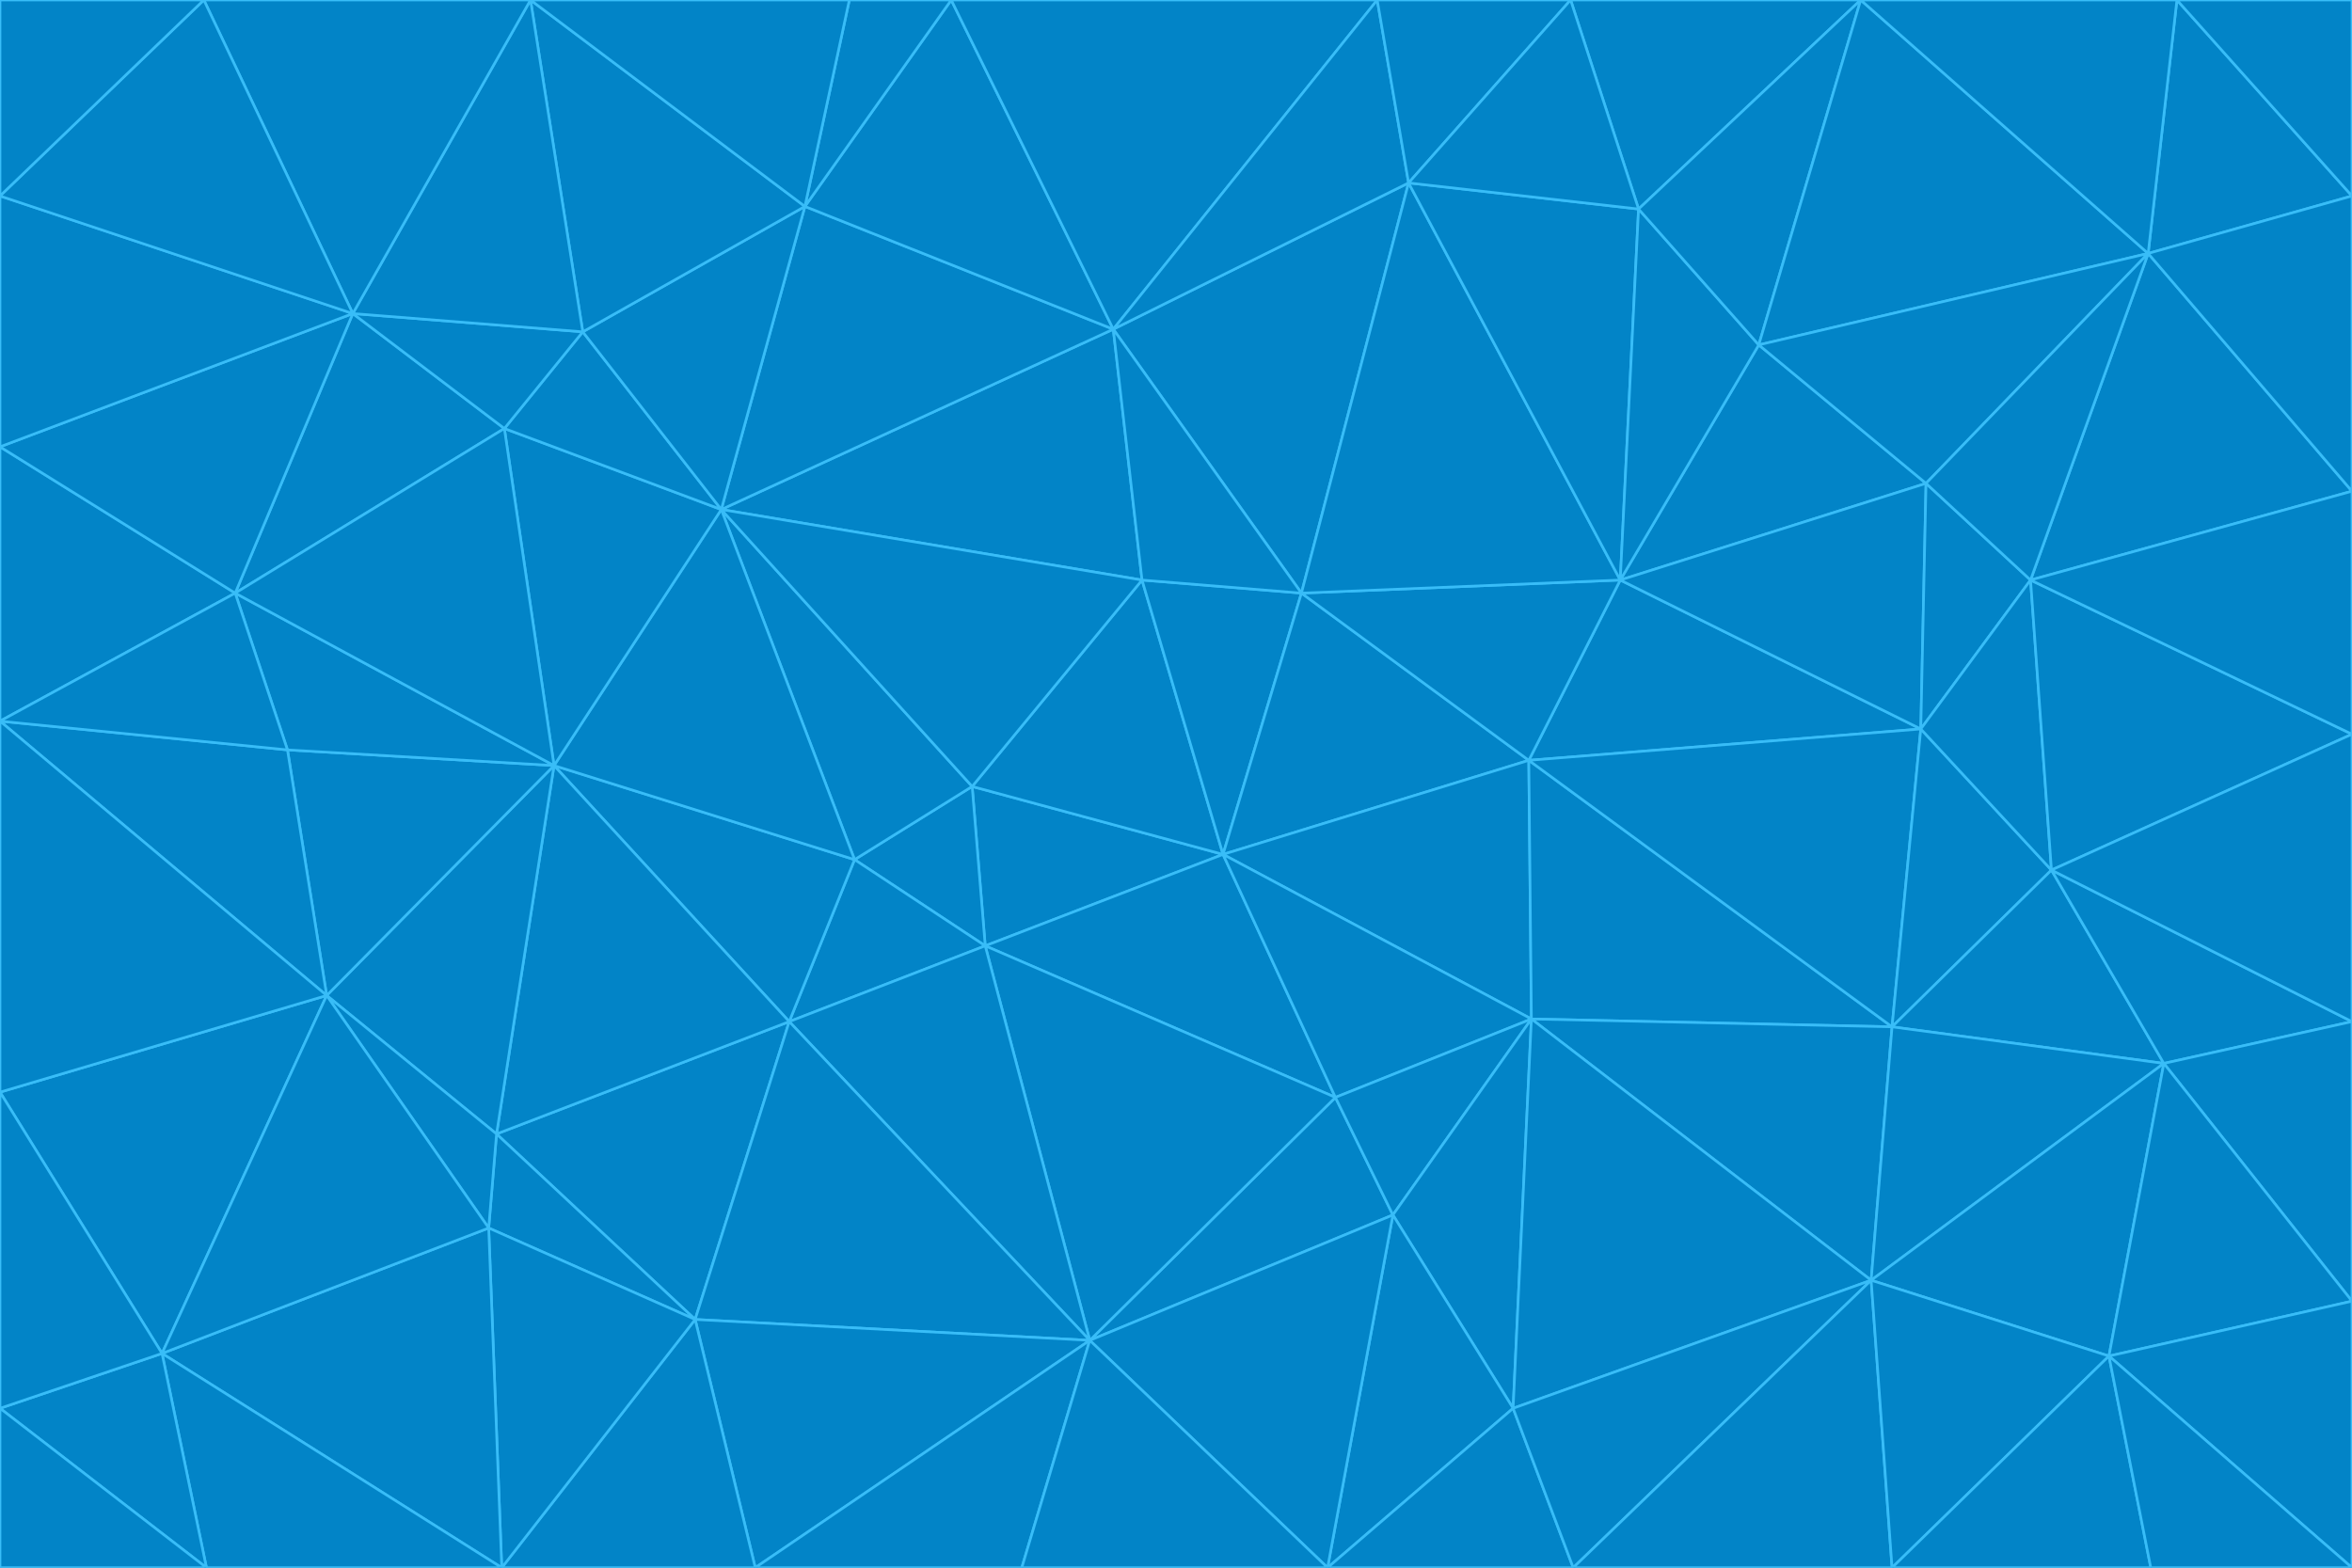 <svg id="visual" viewBox="0 0 900 600" width="900" height="600" xmlns="http://www.w3.org/2000/svg" xmlns:xlink="http://www.w3.org/1999/xlink" version="1.1"><g stroke-width="1" stroke-linejoin="bevel"><path d="M468 327L372 301L377 362Z" fill="#0284c7" stroke="#38bdf8"></path><path d="M372 301L327 329L377 362Z" fill="#0284c7" stroke="#38bdf8"></path><path d="M468 327L437 222L372 301Z" fill="#0284c7" stroke="#38bdf8"></path><path d="M372 301L276 195L327 329Z" fill="#0284c7" stroke="#38bdf8"></path><path d="M468 327L498 227L437 222Z" fill="#0284c7" stroke="#38bdf8"></path><path d="M327 329L302 391L377 362Z" fill="#0284c7" stroke="#38bdf8"></path><path d="M377 362L511 420L468 327Z" fill="#0284c7" stroke="#38bdf8"></path><path d="M533 465L511 420L417 513Z" fill="#0284c7" stroke="#38bdf8"></path><path d="M468 327L585 291L498 227Z" fill="#0284c7" stroke="#38bdf8"></path><path d="M586 390L585 291L468 327Z" fill="#0284c7" stroke="#38bdf8"></path><path d="M417 513L511 420L377 362Z" fill="#0284c7" stroke="#38bdf8"></path><path d="M511 420L586 390L468 327Z" fill="#0284c7" stroke="#38bdf8"></path><path d="M533 465L586 390L511 420Z" fill="#0284c7" stroke="#38bdf8"></path><path d="M302 391L417 513L377 362Z" fill="#0284c7" stroke="#38bdf8"></path><path d="M426 126L276 195L437 222Z" fill="#0284c7" stroke="#38bdf8"></path><path d="M437 222L276 195L372 301Z" fill="#0284c7" stroke="#38bdf8"></path><path d="M327 329L212 293L302 391Z" fill="#0284c7" stroke="#38bdf8"></path><path d="M539 70L426 126L498 227Z" fill="#0284c7" stroke="#38bdf8"></path><path d="M498 227L426 126L437 222Z" fill="#0284c7" stroke="#38bdf8"></path><path d="M276 195L212 293L327 329Z" fill="#0284c7" stroke="#38bdf8"></path><path d="M735 279L620 222L585 291Z" fill="#0284c7" stroke="#38bdf8"></path><path d="M585 291L620 222L498 227Z" fill="#0284c7" stroke="#38bdf8"></path><path d="M190 434L266 505L302 391Z" fill="#0284c7" stroke="#38bdf8"></path><path d="M302 391L266 505L417 513Z" fill="#0284c7" stroke="#38bdf8"></path><path d="M212 293L190 434L302 391Z" fill="#0284c7" stroke="#38bdf8"></path><path d="M533 465L579 539L586 390Z" fill="#0284c7" stroke="#38bdf8"></path><path d="M586 390L724 393L585 291Z" fill="#0284c7" stroke="#38bdf8"></path><path d="M508 600L579 539L533 465Z" fill="#0284c7" stroke="#38bdf8"></path><path d="M508 600L533 465L417 513Z" fill="#0284c7" stroke="#38bdf8"></path><path d="M190 434L187 470L266 505Z" fill="#0284c7" stroke="#38bdf8"></path><path d="M426 126L308 79L276 195Z" fill="#0284c7" stroke="#38bdf8"></path><path d="M276 195L193 164L212 293Z" fill="#0284c7" stroke="#38bdf8"></path><path d="M289 600L417 513L266 505Z" fill="#0284c7" stroke="#38bdf8"></path><path d="M289 600L391 600L417 513Z" fill="#0284c7" stroke="#38bdf8"></path><path d="M223 127L193 164L276 195Z" fill="#0284c7" stroke="#38bdf8"></path><path d="M212 293L125 381L190 434Z" fill="#0284c7" stroke="#38bdf8"></path><path d="M190 434L125 381L187 470Z" fill="#0284c7" stroke="#38bdf8"></path><path d="M308 79L223 127L276 195Z" fill="#0284c7" stroke="#38bdf8"></path><path d="M620 222L539 70L498 227Z" fill="#0284c7" stroke="#38bdf8"></path><path d="M426 126L364 0L308 79Z" fill="#0284c7" stroke="#38bdf8"></path><path d="M391 600L508 600L417 513Z" fill="#0284c7" stroke="#38bdf8"></path><path d="M110 287L125 381L212 293Z" fill="#0284c7" stroke="#38bdf8"></path><path d="M192 600L289 600L266 505Z" fill="#0284c7" stroke="#38bdf8"></path><path d="M90 227L110 287L212 293Z" fill="#0284c7" stroke="#38bdf8"></path><path d="M716 490L724 393L586 390Z" fill="#0284c7" stroke="#38bdf8"></path><path d="M620 222L627 80L539 70Z" fill="#0284c7" stroke="#38bdf8"></path><path d="M724 393L735 279L585 291Z" fill="#0284c7" stroke="#38bdf8"></path><path d="M737 185L673 132L620 222Z" fill="#0284c7" stroke="#38bdf8"></path><path d="M673 132L627 80L620 222Z" fill="#0284c7" stroke="#38bdf8"></path><path d="M508 600L602 600L579 539Z" fill="#0284c7" stroke="#38bdf8"></path><path d="M579 539L716 490L586 390Z" fill="#0284c7" stroke="#38bdf8"></path><path d="M527 0L364 0L426 126Z" fill="#0284c7" stroke="#38bdf8"></path><path d="M308 79L203 0L223 127Z" fill="#0284c7" stroke="#38bdf8"></path><path d="M527 0L426 126L539 70Z" fill="#0284c7" stroke="#38bdf8"></path><path d="M364 0L325 0L308 79Z" fill="#0284c7" stroke="#38bdf8"></path><path d="M135 120L90 227L193 164Z" fill="#0284c7" stroke="#38bdf8"></path><path d="M602 600L716 490L579 539Z" fill="#0284c7" stroke="#38bdf8"></path><path d="M724 393L785 333L735 279Z" fill="#0284c7" stroke="#38bdf8"></path><path d="M135 120L193 164L223 127Z" fill="#0284c7" stroke="#38bdf8"></path><path d="M193 164L90 227L212 293Z" fill="#0284c7" stroke="#38bdf8"></path><path d="M0 418L62 518L125 381Z" fill="#0284c7" stroke="#38bdf8"></path><path d="M601 0L527 0L539 70Z" fill="#0284c7" stroke="#38bdf8"></path><path d="M203 0L135 120L223 127Z" fill="#0284c7" stroke="#38bdf8"></path><path d="M712 0L601 0L627 80Z" fill="#0284c7" stroke="#38bdf8"></path><path d="M735 279L737 185L620 222Z" fill="#0284c7" stroke="#38bdf8"></path><path d="M187 470L192 600L266 505Z" fill="#0284c7" stroke="#38bdf8"></path><path d="M62 518L192 600L187 470Z" fill="#0284c7" stroke="#38bdf8"></path><path d="M828 407L785 333L724 393Z" fill="#0284c7" stroke="#38bdf8"></path><path d="M735 279L777 222L737 185Z" fill="#0284c7" stroke="#38bdf8"></path><path d="M785 333L777 222L735 279Z" fill="#0284c7" stroke="#38bdf8"></path><path d="M712 0L627 80L673 132Z" fill="#0284c7" stroke="#38bdf8"></path><path d="M712 0L673 132L822 97Z" fill="#0284c7" stroke="#38bdf8"></path><path d="M627 80L601 0L539 70Z" fill="#0284c7" stroke="#38bdf8"></path><path d="M325 0L203 0L308 79Z" fill="#0284c7" stroke="#38bdf8"></path><path d="M0 276L125 381L110 287Z" fill="#0284c7" stroke="#38bdf8"></path><path d="M125 381L62 518L187 470Z" fill="#0284c7" stroke="#38bdf8"></path><path d="M602 600L724 600L716 490Z" fill="#0284c7" stroke="#38bdf8"></path><path d="M716 490L828 407L724 393Z" fill="#0284c7" stroke="#38bdf8"></path><path d="M807 519L828 407L716 490Z" fill="#0284c7" stroke="#38bdf8"></path><path d="M785 333L900 281L777 222Z" fill="#0284c7" stroke="#38bdf8"></path><path d="M0 171L0 276L90 227Z" fill="#0284c7" stroke="#38bdf8"></path><path d="M90 227L0 276L110 287Z" fill="#0284c7" stroke="#38bdf8"></path><path d="M0 171L90 227L135 120Z" fill="#0284c7" stroke="#38bdf8"></path><path d="M0 276L0 418L125 381Z" fill="#0284c7" stroke="#38bdf8"></path><path d="M62 518L79 600L192 600Z" fill="#0284c7" stroke="#38bdf8"></path><path d="M0 539L79 600L62 518Z" fill="#0284c7" stroke="#38bdf8"></path><path d="M724 600L807 519L716 490Z" fill="#0284c7" stroke="#38bdf8"></path><path d="M822 97L673 132L737 185Z" fill="#0284c7" stroke="#38bdf8"></path><path d="M0 75L0 171L135 120Z" fill="#0284c7" stroke="#38bdf8"></path><path d="M0 418L0 539L62 518Z" fill="#0284c7" stroke="#38bdf8"></path><path d="M900 188L822 97L777 222Z" fill="#0284c7" stroke="#38bdf8"></path><path d="M777 222L822 97L737 185Z" fill="#0284c7" stroke="#38bdf8"></path><path d="M203 0L78 0L135 120Z" fill="#0284c7" stroke="#38bdf8"></path><path d="M900 391L785 333L828 407Z" fill="#0284c7" stroke="#38bdf8"></path><path d="M900 391L900 281L785 333Z" fill="#0284c7" stroke="#38bdf8"></path><path d="M78 0L0 75L135 120Z" fill="#0284c7" stroke="#38bdf8"></path><path d="M900 498L900 391L828 407Z" fill="#0284c7" stroke="#38bdf8"></path><path d="M724 600L823 600L807 519Z" fill="#0284c7" stroke="#38bdf8"></path><path d="M807 519L900 498L828 407Z" fill="#0284c7" stroke="#38bdf8"></path><path d="M0 539L0 600L79 600Z" fill="#0284c7" stroke="#38bdf8"></path><path d="M900 281L900 188L777 222Z" fill="#0284c7" stroke="#38bdf8"></path><path d="M900 600L900 498L807 519Z" fill="#0284c7" stroke="#38bdf8"></path><path d="M78 0L0 0L0 75Z" fill="#0284c7" stroke="#38bdf8"></path><path d="M900 75L833 0L822 97Z" fill="#0284c7" stroke="#38bdf8"></path><path d="M822 97L833 0L712 0Z" fill="#0284c7" stroke="#38bdf8"></path><path d="M900 188L900 75L822 97Z" fill="#0284c7" stroke="#38bdf8"></path><path d="M823 600L900 600L807 519Z" fill="#0284c7" stroke="#38bdf8"></path><path d="M900 75L900 0L833 0Z" fill="#0284c7" stroke="#38bdf8"></path></g></svg>